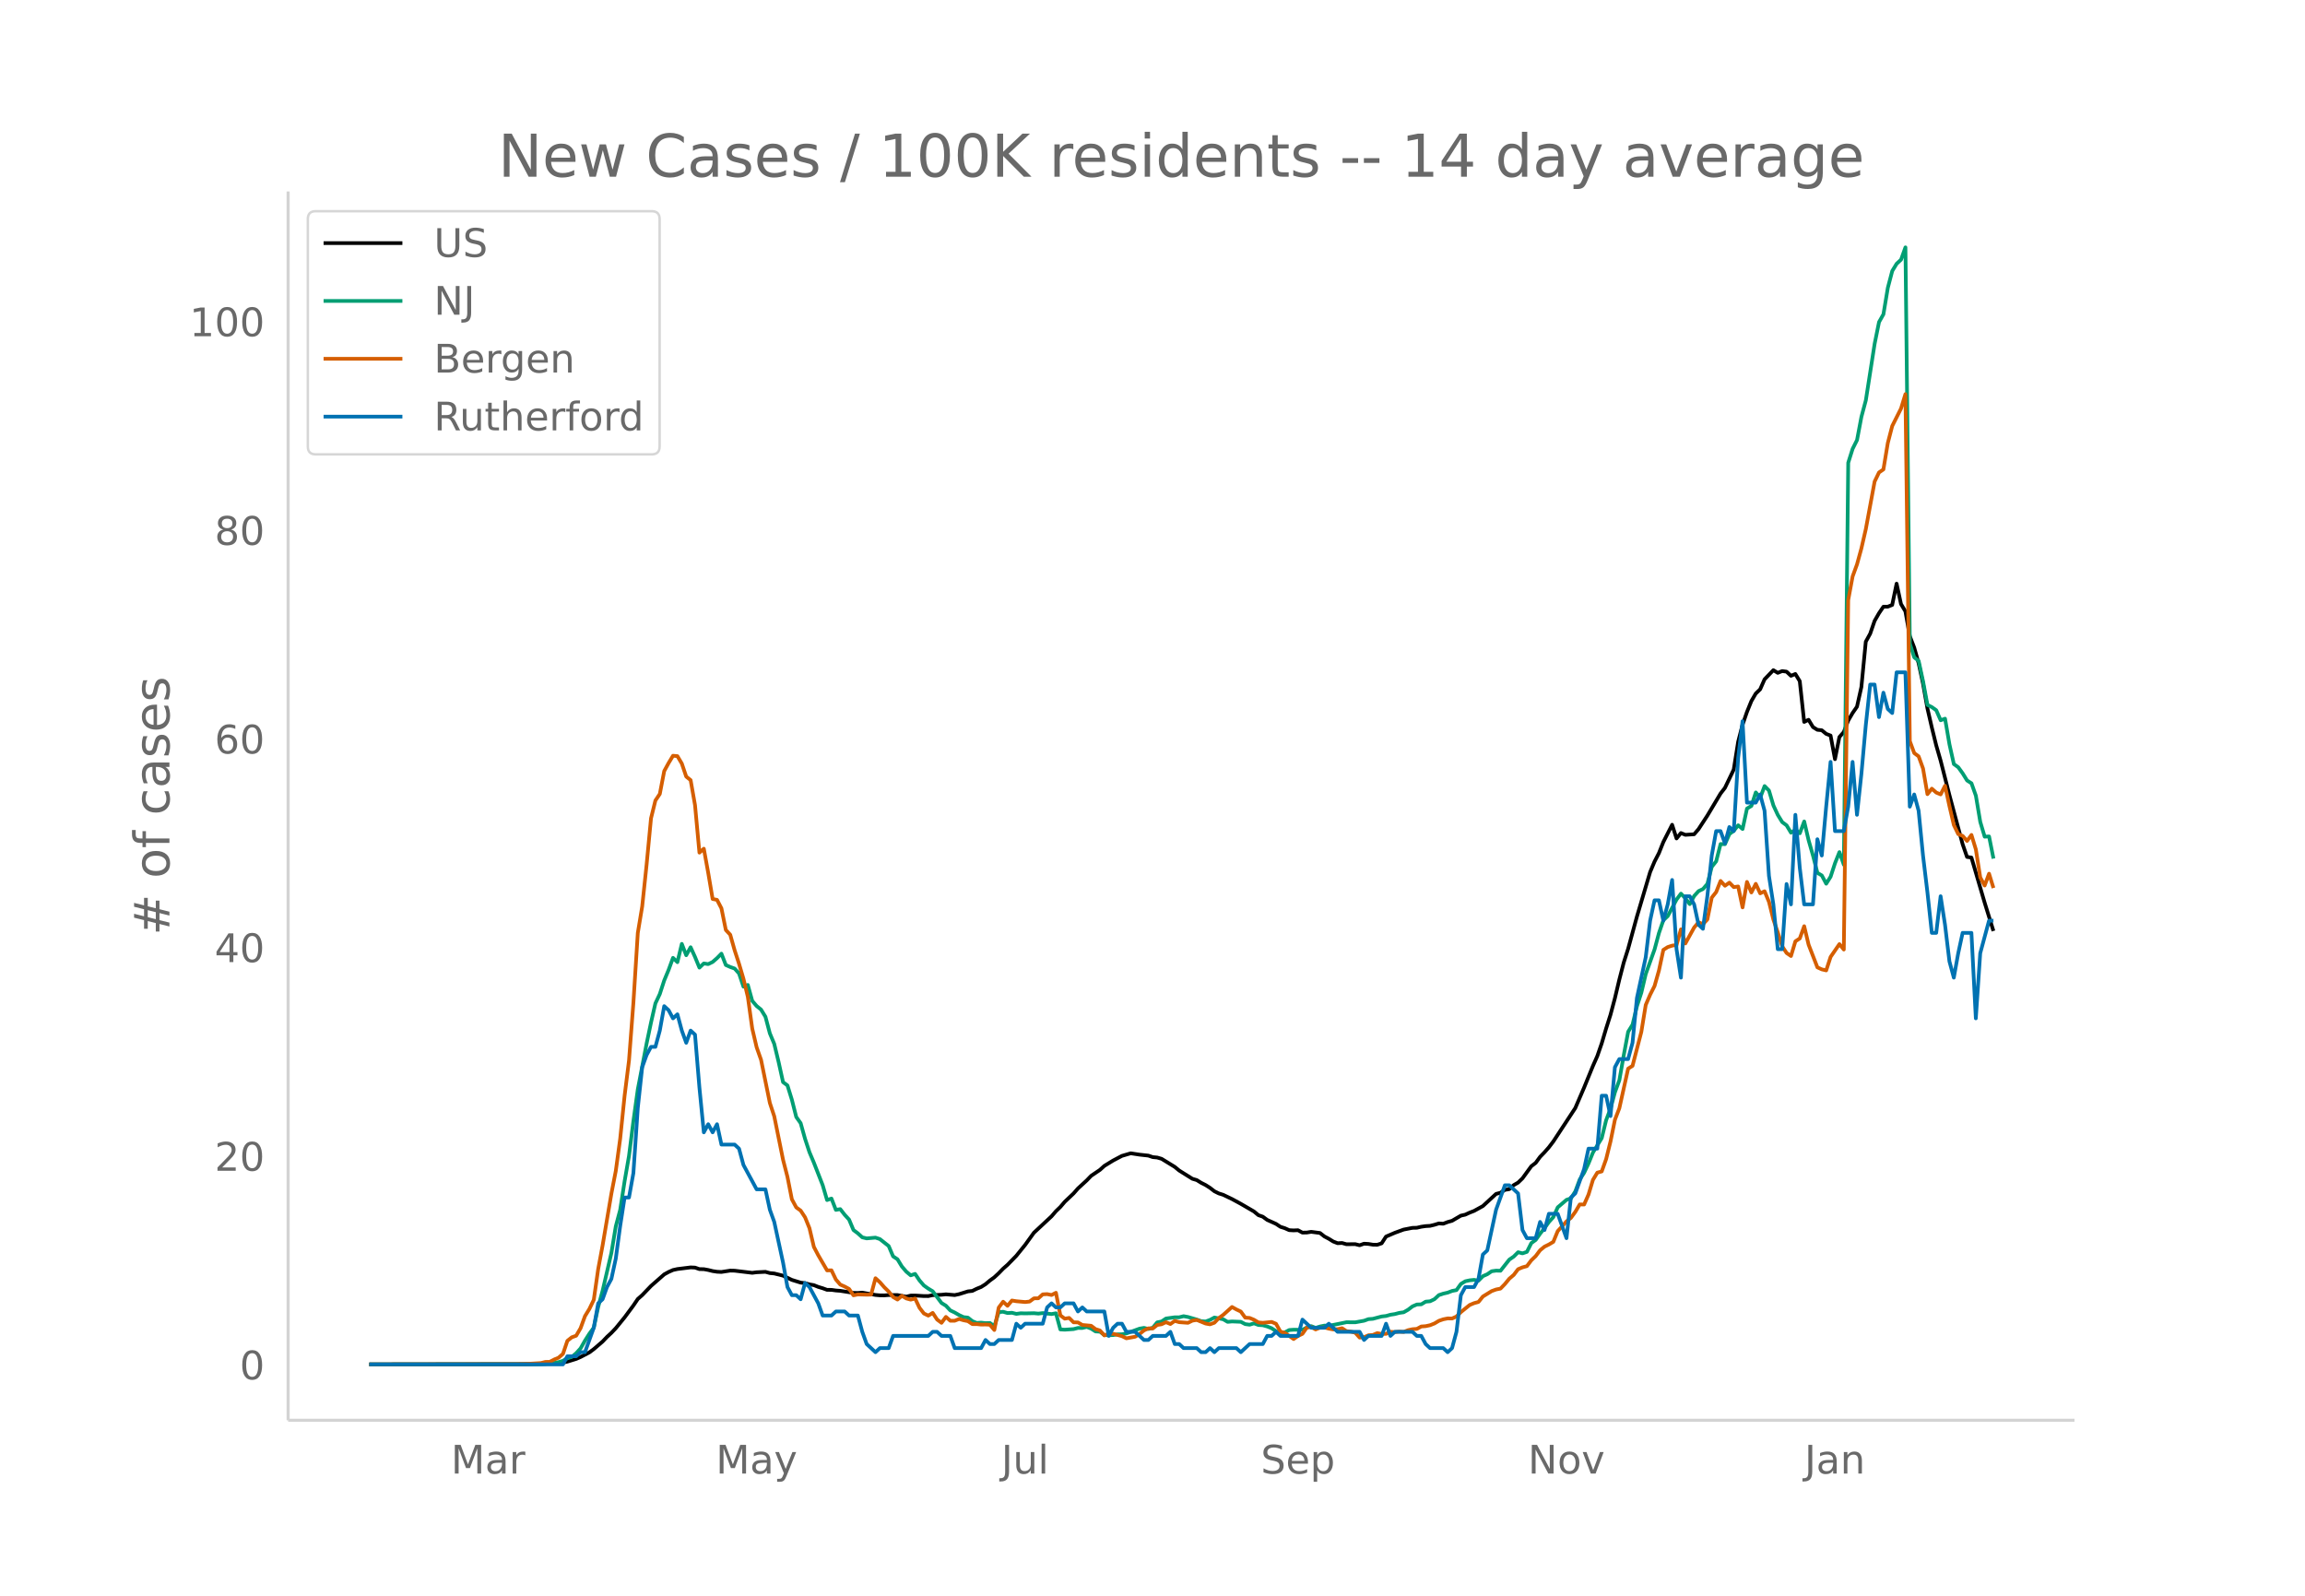 <svg height="864" viewBox="0 0 936 648" width="1248" xmlns="http://www.w3.org/2000/svg" xmlns:xlink="http://www.w3.org/1999/xlink"><defs><style>*{stroke-linecap:butt;stroke-linejoin:round}</style></defs><g id="figure_1"><path d="M0 648h936V0H0z" fill="#fff" id="patch_1"/><g id="axes_1"><path d="M117 576.72h725.4V77.76H117z" fill="none" id="patch_2"/><path clip-path="url(#pd95122e58a)" d="M149.973 554.039l64.337-.089 7.148-.17 5.362-.273 1.787-.222 1.787-.366 3.574-1.1 1.787-.778 3.575-1.88 1.787-1.326 3.574-3.076 1.787-1.88 1.787-1.643 1.788-1.895 3.574-4.388 3.574-4.828 1.787-2.635 1.787-1.574 3.575-3.723 5.361-4.705 1.787-.982 1.787-.795 1.788-.396 5.36-.662 1.788.074 1.787.618 1.787.026 1.787.325 1.788.444 1.787.276 1.787.085 3.574-.55 1.787.038 7.149.862 1.787-.227 3.574-.173 1.787.5 1.788.167 3.574.887 3.574 1.718 3.574 1.105 1.788.217 1.787.499 1.787.313 1.787.713 1.787.536 1.787.657 1.787.012 1.788.252 1.787.133 5.361.847 1.787.026 1.787-.136 5.362.945 1.787.156 1.787.024 1.787-.149 3.574.01 3.575.664 1.787-.452 1.787-.023 3.574.213 1.787.008 1.788-.379 3.574-.15 1.787-.179 3.574.303 1.787-.378 3.575-1.116 1.787-.196 1.787-.877 1.787-.715 1.787-1.13 1.787-1.5 1.788-1.302 1.787-1.657 1.787-1.847 1.787-1.564 3.574-3.665 3.575-4.41 3.574-4.96 7.148-6.66 1.788-2.072 1.787-1.725 1.787-2.093 3.574-3.385 1.787-2.034 3.574-3.28 1.788-1.856 3.574-2.417 1.787-1.614 3.574-2.19 3.575-1.881 3.574-1.047 3.574.55 3.574.39 1.788.605 1.787.17 1.787.518 5.361 3.283 1.787 1.476 5.362 3.356 1.787.528 1.787 1.107 1.787.9 1.787 1.138 1.788 1.387 1.787.886 1.787.561 3.574 1.717 3.574 1.938 5.362 3.118 1.787 1.489 1.787.624 1.787 1.307 3.575 1.605 1.787 1.19 1.787.566 1.787.802 1.787.096 1.787-.075 1.787.974 1.787-.034 1.788-.283 3.574.47 1.787 1.405 1.787.945 1.787 1.105 1.787.696 1.788-.093 1.787.508 3.574-.03 1.787.446 1.787-.629 1.787.1 1.788.297 1.787.04 1.787-.586 1.787-2.745 3.574-1.537 3.575-1.305 3.574-.696 1.787-.043 1.787-.413 1.787-.258 1.787-.102 1.788-.432 1.787-.55 1.787.119 1.787-.688 1.787-.505 3.574-2.088 1.788-.403 1.787-.826 1.787-.69 3.574-1.968 5.361-4.943 1.788-.459 1.787-1.182 1.787-.279 1.787-1.635 1.787-1.034 1.787-1.728 3.575-4.906 1.787-1.376 1.787-2.442 1.787-1.844 1.787-2.034 1.787-2.346 8.936-13.598 3.574-8.302 3.575-8.756 1.787-4.029 1.787-5.157 1.787-6.024 1.787-5.618 1.787-6.702 1.787-7.539 1.788-6.903 1.787-5.62 3.574-13.076 5.361-18.08 1.788-4.248 1.787-3.468 1.787-4.485 3.574-7.028 1.787 5.567 1.787-2.2 1.787.726 3.575-.227 1.787-2.078 3.574-5.475 5.362-8.978 1.787-2.309 3.574-7.444 1.787-11.261 1.787-6.92 1.787-5.18 1.788-4.417 1.787-3.07 1.787-1.726 1.787-4.042 3.574-3.734 1.787 1.09 1.788-.72 1.787.237 1.787 1.681 1.787-.744 1.787 2.922 1.787 16.55 1.787-.868 1.788 2.963 1.787 1.11 1.787.174 1.787 1.474 1.787.683 1.787 9.59 1.787-8.982 1.788-2.03 1.787-4.642 1.787-3.077 1.787-2.58 1.787-7.996 1.787-18.4 1.787-3.253 1.788-5.185 1.787-3.123 1.787-2.637 1.787-.024 1.787-.698 1.787-8.646 1.787 8.271 1.787 2.982 1.788 10.079 1.787 4.607 1.787 6.345 1.787 8.309 1.787 10.038 1.787 7.761 1.787 7.266 1.788 6.198 3.574 13.991 5.361 19.951 1.787 5.175 1.788.254 5.361 18.287 3.574 11.527h0" fill="none" stroke="#000" stroke-linecap="round" stroke-width="1.5" id="line2d_1"/><path clip-path="url(#pd95122e58a)" d="M149.973 554.04l67.911-.099 5.361-.235 3.575-.579 1.787-.538 1.787-1.046 1.787-.542 1.787-1.498 1.787-1.963 1.788-3.15 1.787-2.818 1.787-2.449 1.787-8.407 1.787-6.568 3.574-15.373 1.788-10.806 1.787-6.704 1.787-11.582 1.787-10.311 1.787-14.117 1.787-12.907 3.575-18.592 1.787-8.5 1.787-7.814 1.787-3.801 1.787-5.492 1.787-4.306 1.787-4.895 1.788 1.758 1.787-7.426 1.787 4.609 1.787-3.243 1.787 3.934 1.787 4.347 1.787-1.703 1.787.272 1.788-.868 1.787-1.557 1.787-1.82 1.787 4.613 1.787.804 1.787.627 1.787 1.99 1.788 5.354 1.787-.688 1.787 6.47 1.787 2.084 1.787 1.451 1.787 2.91 1.787 6.744 1.788 4.282 1.787 7.43 1.787 8.104 1.787 1.321 1.787 5.778 1.787 7.044 1.787 2.51 1.788 6.371 1.787 5.42 1.787 4.237 3.574 9.13 1.787 6.07 1.787-.613 1.788 4.599 1.787-.304 1.787 2.29 1.787 1.948 1.787 4.245 1.787 1.352 1.787 1.618 1.788.43 3.574-.307 1.787.586 3.574 2.82 1.787 4.197 1.787 1.182 1.788 2.94 1.787 2.081 1.787 1.502 1.787-.586 1.787 2.654 1.787 2.061 1.787 1.27 1.788 1.07 3.574 4.763 1.787 1.1 1.787 1.91 1.787.856 1.787 1.035 1.788.838 1.787.198 1.787 1.42 1.787.747 1.787-.126 1.787.204 1.787-.068 1.788 1.335 1.787-5.75 1.787-.136 1.787.518 1.787-.113 1.787.45 1.787-.245 1.788.054 3.574-.078 1.787.16 1.787-.208 3.574.395 1.788-.32 1.787 6.564 1.787.102 3.574-.245 1.787-.456 1.787.006 1.787-.439 1.788.705 1.787 1.145 1.787.095 1.787 1.363 1.787.099 1.787-.09 1.787-.282 1.788-.037 1.787-.34 5.361-1.953 1.787-.306 1.787.442 1.788-.5 1.787-2.18 1.787-.362 1.787-1.199 3.574-.5h1.787l1.788-.45 1.787.334 3.574 1.042 1.787.65 1.787.134 1.787-.644 1.788-.974 3.574.718 1.787 1.05 1.787-.164 3.574.14 1.788.933 1.787.239 1.787-.549 1.787.668 1.787.112 1.787.484 1.787.725 1.788 1.19 1.787.722 1.787-.242 1.787-.947 1.787-.126 3.574.04 1.787-.947 1.788-.541 1.787.695 1.787-.555 1.787-.365 1.787.085 3.574-.715 3.575-.736 3.574.03 3.574-.64 1.787-.65 1.788-.13 3.574-.947 1.787-.204 1.787-.508 1.787-.269 1.787-.477 1.788-.252 1.787-1.025 1.787-1.366 1.787-.767 1.787-.068 1.787-1.083 1.787-.153 1.788-.862 1.787-1.656 1.787-.59 1.787-.404 1.787-.692 1.787-.344 1.787-2.5 1.788-1.08 1.787-.389 1.787-.18 1.787.306 1.787-1.812 1.787-.787 1.787-1.216 1.787-.238 1.788.044 3.574-4.53 1.787-1.223 1.787-1.775 1.787.463 1.787-.613 1.788-3.56 1.787-1.288 1.787-2.544 1.787-2.245 1.787-2.49 1.787-1.973 1.787-3.972 3.575-3.055 1.787-.6 1.787-2.847 1.787-4.814 1.787-2.725 1.787-3.802 1.788-4.404 3.574-5.88 1.787-7.256 1.787-4.752 1.787-6.615 1.787-4.84 1.788-10.186 1.787-9.521 1.787-2.899 1.787-7.501 1.787-5.488 1.787-7.562 3.575-9.988 1.787-6.66 1.787-5.188 1.787-1.696 3.574-6.728 1.787-2.378 1.787 1.877 1.788 2.381 1.787-3.307 1.787-1.976 1.787-.848 1.787-2.082 1.787-6.939 1.787-2.231 1.788-7.024 1.787.061 1.787-4.091 1.787-1.376 1.787-2.204 1.787 1.516 1.787-8.305 1.788-1.073 1.787-5.478 1.787 2.18 1.787-4.762 1.787 1.833 1.787 6.019 1.787 3.86 1.788 2.912 1.787 1.335 1.787 2.974 1.787-1.179 1.787 1.418 1.787-4.804 1.787 7.634 1.788 6.248 1.787 6.997 1.787 1.052 1.787 3.349 1.787-2.865 1.787-5.467 1.787-4.497 1.788 5.127 1.787-163.242 1.787-5.658 1.787-3.553 1.787-9.453 1.787-6.68 3.575-22.953 1.787-8.833 1.787-3.165 1.787-10.764 1.787-6.8 1.787-2.943 1.787-1.662 1.787-4.994 1.788 160.919 1.787 5.576 1.787 1.407 1.787 8.281 1.787 9.61 1.787.896 1.787 1.274 1.788 4.067 1.787-.647 1.787 10.45 1.787 7.993 1.787 1.29 1.787 2.47 1.787 2.889 1.788 1.151 1.787 5.032 1.787 10.655 1.787 5.992 1.787-.095 1.787 8.986h0" fill="none" stroke="#009e73" stroke-linecap="round" stroke-width="1.5" id="line2d_2"/><path clip-path="url(#pd95122e58a)" d="M149.973 554.04l58.975-.097 5.362-.13 5.361-.325 1.787-.454 1.787-.033 1.788-.94 1.787-.747 1.787-1.558 1.787-5.29 1.787-1.429 1.787-.649 1.787-3.051 1.788-4.9 1.787-2.922 1.787-3.7 1.787-12.496 1.787-9.575 3.574-21.064 1.788-9.218 1.787-13.113 1.787-17.397 1.787-14.313 1.787-23.434 1.787-28.367 1.787-10.776 1.788-16.975 1.787-18.792 1.787-7.238 1.787-2.662 1.787-9.282 1.787-3.278 1.787-2.954 1.788.162 1.787 3.019 1.787 5.29 1.787 1.428 1.787 10.16 1.787 19.279 1.787-1.59 1.787 9.834 1.788 10.58 1.787.358 1.787 3.44 1.787 8.796 1.787 1.915 1.787 6.329 1.787 5.485 1.788 6.07 1.787 7.367 1.787 12.886 1.787 7.595 1.787 5.063 3.574 17.527 1.788 5.42 3.574 17.656 1.787 6.946 1.787 9.088 1.787 3.31 1.787 1.299 1.788 2.726 1.787 4.415 1.787 7.594 1.787 3.408 3.574 6.135 1.787-.033 1.788 3.733 1.787 2.077 1.787.779 1.787.974 1.787 2.596 1.787-.357 3.575.098 1.787-.033 1.787-6.653 1.787 1.622 1.787 2.045 1.787 1.753 1.787 2.207 1.787 1.038 1.788-1.525 1.787 1.071 1.787.487 1.787-.454 1.787 3.765 1.787 2.304 1.787.876 1.788-1.103 1.787 2.694 1.787 1.33 1.787-2.401 1.787 1.558h1.787l1.787-.714 1.788.519 1.787.357 1.787 1.2h1.787l1.787.195 1.787-.032 1.787.097 1.788 2.143 1.787-9.12 1.787-2.37 1.787 1.655 1.787-2.142 1.787.292 3.575.325 1.787-.195 1.787-1.298 1.787-.033 1.787-1.59 1.787-.098 1.787.357 1.788-.908 1.787 9.185 1.787 1.33 1.787-.291 1.787 1.785 1.787.032 1.787 1.039 3.575.324 1.787 1.364 1.787.551 1.787 2.013 1.787-.78 1.787.098 3.575.974 1.787.876 3.574-.65 1.787-1.103 1.787-1.46 1.787-.844 1.788.065 1.787-1.428 1.787-.292 1.787-.844 1.787.746 1.787-1.266 1.787.52 3.575.26 1.787-.877 1.787-.292 3.574 1.46 1.787.325 1.788-.649 1.787-1.883 1.787-1.298 3.574-3.213 1.787 1.006 1.787.844 1.788 2.467 1.787.13 1.787.746 1.787 1.071 1.787.162 3.574-.357 1.788.747 1.787 3.18 1.787.52 3.574 2.5 1.787-1.267 1.787-.844 1.787-2.564 1.788-.227 1.787 1.006 1.787-.746 1.787-.065 1.787.487 1.787.324 1.787-.13 1.788-.357 1.787 1.169 1.787.195 1.787.454 1.787 1.98 1.787-.162 1.787-.78 1.788-.13 1.787-.746 1.787.325 1.787-.033 1.787-.843 1.787.13 1.787-.195 1.788.13 1.787-.715 1.787-.389 1.787-.13 1.787-.974 1.787-.13 1.787-.389 1.788-.714 1.787-1.071 1.787-.617 1.787-.357 1.787.033 1.787-.812 1.787-1.785 3.575-2.888 1.787-.747 1.787-.487 1.787-2.207 3.574-2.207 1.787-.65 1.788-.356 1.787-1.85 1.787-2.175 1.787-1.525 1.787-2.337 1.787-.747 1.787-.486 1.788-2.37 1.787-1.72 1.787-2.37 1.787-1.46 1.787-.876 1.787-1.071 1.787-4.35 3.575-3.96 1.787-1.427 1.787-2.435 1.787-3.018 1.787.032 1.787-4.057 1.788-5.94 1.787-2.953 1.787-.487 1.787-4.998 1.787-7.206 1.787-8.795 1.787-4.642 3.575-16.098 1.787-1.136 3.574-13.795 1.787-10.938 1.787-4.154 1.788-3.538 1.787-6.296 1.787-8.374 1.787-1.136 1.787-.584 1.787-.26 1.787-6.362 1.787 5.745 3.575-6.491 1.787-2.11 1.787.747 1.787-1.883 1.787-8.893 1.787-2.24 1.788-4.511 1.787 1.947 1.787-1.266 1.787 1.818 1.787-.26 1.787 8.504 1.787-10.354 1.788 4.285 1.787-3.506 1.787 3.863 1.787-.844 1.787 4.317 1.787 7.173 1.787 5.193 1.788 5.68 1.787 2.694 1.787 1.233 1.787-5.972 1.787-1.169 1.787-4.966 1.787 7.498 3.575 9.218 1.787.811 1.787.422 1.787-5.485 3.574-5.193 1.788 2.207 1.787-141.902 1.787-9.607 1.787-4.9 1.787-6.525 1.787-7.79 3.575-19.311 1.787-3.7 1.787-1.233 1.787-10.744 1.787-6.88 3.574-7.109 1.787-5.842 1.788 140.928 1.787 4.836 1.787 1.33 1.787 4.934 1.787 10.419 1.787-2.24 1.787 1.59 1.788.747 1.787-3.505 1.787 8.276 1.787 7.66 1.787 3.7 1.787.714 1.787 2.045 1.788-2.434 1.787 5.874 1.787 11.393 1.787 3.278 1.787-4.804 1.787 5.81h0" fill="none" stroke="#d55e00" stroke-linecap="round" stroke-width="1.5" id="line2d_3"/><path clip-path="url(#pd95122e58a)" d="M149.973 554.04h78.634l1.787-3.306h3.574l1.787-1.653h1.788l3.574-9.919 1.787-9.918 1.787-1.653 1.787-4.96 1.787-3.306 1.788-8.265 1.787-13.225 1.787-11.571h1.787l1.787-9.919 1.787-26.45 1.787-16.53 1.788-4.96 1.787-3.305h1.787l1.787-6.613 1.787-9.918 1.787 1.653 1.787 3.306 1.788-1.653 1.787 6.612 1.787 4.96 1.787-4.96 1.787 1.653 1.787 21.49 1.787 18.184 1.787-3.306 1.788 3.306 1.787-3.306 1.787 8.266h5.361l1.787 1.653 1.788 6.612 5.361 9.918h3.574l1.787 8.266 1.788 4.96 3.574 16.53 1.787 9.918 1.787 3.307h1.787l1.787 1.653 1.788-6.613 1.787 1.653 3.574 6.613 1.787 4.959h3.574l1.788-1.653h3.574l1.787 1.653h3.574l1.787 6.612 1.788 4.96 3.574 3.306 1.787-1.653h3.574l1.787-4.96h14.297l1.788-1.653h1.787l1.787 1.653h3.574l1.787 4.96h10.723l1.787-3.306 1.787 1.653h1.788l1.787-1.653h5.361l1.787-6.613 1.787 1.653 1.788-1.653h7.148l1.787-6.612 1.787-1.653 1.788 1.653h1.787l1.787-1.653h3.574l1.787 3.306 1.787-1.653 1.787 1.653h7.15l1.786 9.918 1.787-3.306 1.787-1.653h1.788l1.787 3.306h3.574l3.574 3.307h1.787l1.788-1.654h5.361l1.787-1.653 1.787 4.96h1.787l1.788 1.653h5.361l1.787 1.653h1.787l1.787-1.653 1.788 1.653 1.787-1.653h7.148l1.787 1.653 3.575-3.306h5.361l1.787-3.307h1.787l1.788-1.653 1.787 1.653h7.148l1.787-6.612 3.575 3.306h5.361l1.787-1.653 3.574 3.306h8.936l1.787 3.307 1.787-1.654h5.362l1.787-4.959 1.787 4.96 1.787-1.654h7.149l1.787 1.653h1.787l1.787 3.307 1.787 1.653h5.362l1.787 1.653 1.787-1.653 1.787-6.613 1.787-14.877 1.788-3.307h3.574l1.787-3.306 1.787-9.918 1.787-1.653 3.574-16.531 3.575-9.919h1.787l3.574 3.307 1.787 14.877 1.787 3.306h3.575l1.787-6.612 1.787 3.306 1.787-6.612h3.574l3.575 9.918 1.787-16.53 1.787-1.653 3.574-9.919 1.787-8.265h3.575l1.787-21.49h1.787l1.787 8.265 1.787-19.837 1.787-3.306h3.575l1.787-6.612 1.787-18.184 3.574-16.531 1.787-14.878 1.788-8.265h1.787l1.787 8.265 1.787-6.612 1.787-9.919 1.787 28.103 1.787 11.571 1.787-33.061h1.788l1.787 3.306 1.787 8.265 1.787 1.653 1.787-13.224 1.787-16.531 1.787-9.919h1.788l1.787 4.96 1.787-6.613 1.787 1.653 1.787-29.755 1.787-14.878 1.787 33.062h3.575l1.787-3.306 1.787 6.612 1.787 26.45 1.787 11.57 1.787 18.185h1.788l1.787-26.45 1.787 8.266 1.787-36.368 1.787 21.49 1.787 14.878h3.575l1.787-26.45 1.787 6.613 1.787-19.837 1.787-18.184 1.787 28.102h3.575l1.787-9.918 1.787-18.184 1.787 21.49 1.787-16.53 1.787-19.838 1.787-16.53h1.788l1.787 13.224 1.787-9.918 1.787 6.612 1.787 1.653 1.787-16.53h3.574l1.788 54.55 1.787-4.958 1.787 6.612 1.787 18.184 1.787 14.878 1.787 16.53h1.787l1.788-14.877 1.787 11.571 1.787 14.878 1.787 6.612 1.787-9.918 1.787-8.266h3.575l1.787 34.715 1.787-26.45 3.574-13.224h1.787" fill="none" stroke="#0072b2" stroke-linecap="round" stroke-width="1.5" id="line2d_4"/><path d="M117 576.72V77.76" fill="none" stroke="#d3d3d3" stroke-linecap="square" stroke-width="1.25" id="patch_3"/><path d="M117 576.72h725.4" fill="none" stroke="#d3d3d3" stroke-linecap="square" stroke-width="1.25" id="patch_4"/><g id="matplotlib.axis_1"><g id="xtick_1"><g transform="matrix(.16 0 0 -.16 183.132 598.378)" fill="#696969" id="text_1"><defs><path d="M9.813 72.906h14.703l18.593-49.61 18.703 49.61h14.704V0H66.89v64.016l-18.797-50h-9.907l-18.796 50V0H9.813z" id="DejaVuSans-77"/><path d="M34.281 27.484q-10.89 0-15.093-2.484-4.204-2.484-4.204-8.5 0-4.781 3.157-7.594 3.156-2.797 8.562-2.797 7.485 0 12 5.297 4.516 5.297 4.516 14.078v2zm17.922 3.72V0H43.22v8.297Q40.14 3.328 35.547.953q-4.594-2.375-11.234-2.375-8.391 0-13.36 4.719Q6 8.016 6 15.922q0 9.219 6.172 13.906 6.187 4.688 18.437 4.688h12.61v.89q0 6.203-4.078 9.594-4.078 3.39-11.453 3.39-4.688 0-9.141-1.124-4.438-1.125-8.531-3.375v8.312q4.921 1.906 9.562 2.844 4.64.953 9.031.953 11.875 0 17.735-6.156 5.86-6.14 5.86-18.64z" id="DejaVuSans-97"/><path d="M41.11 46.297q-1.516.875-3.297 1.281Q36.03 48 33.89 48q-7.625 0-11.703-4.953-4.079-4.953-4.079-14.234V0H9.08v54.688h9.03v-8.5q2.844 4.984 7.375 7.39Q30.031 56 36.531 56q.922 0 2.047-.125 1.125-.11 2.484-.36z" id="DejaVuSans-114"/></defs><use xlink:href="#DejaVuSans-77"/><use x="86.279" xlink:href="#DejaVuSans-97"/><use x="147.559" xlink:href="#DejaVuSans-114"/></g></g><g id="xtick_2"><g transform="matrix(.16 0 0 -.16 290.701 598.378)" fill="#696969" id="text_2"><defs><path d="M32.172-5.078q-3.797-9.766-7.422-12.735-3.61-2.984-9.656-2.984H7.906v7.516h5.282q3.703 0 5.75 1.765Q21-9.766 23.483-3.219l1.61 4.094-22.11 53.813H12.5l17.094-42.766 17.093 42.766h9.516z" id="DejaVuSans-121"/></defs><use xlink:href="#DejaVuSans-77"/><use x="86.279" xlink:href="#DejaVuSans-97"/><use x="147.559" xlink:href="#DejaVuSans-121"/></g></g><g id="xtick_3"><g transform="matrix(.16 0 0 -.16 406.604 598.378)" fill="#696969" id="text_3"><defs><path d="M9.813 72.906h9.859V5.078q0-13.187-5-19.14-5-5.954-16.094-5.954h-3.75v8.297h3.078q6.531 0 9.219 3.672Q9.813-4.39 9.813 5.078z" id="DejaVuSans-74"/><path d="M8.5 21.578v33.11h8.984V21.922q0-7.766 3.016-11.656 3.031-3.875 9.094-3.875 7.265 0 11.484 4.64 4.234 4.64 4.234 12.656v31h8.985V0h-8.984v8.406Q42.047 3.422 37.718 1q-4.313-2.422-10.032-2.422-9.421 0-14.312 5.86Q8.5 10.296 8.5 21.578zM31.11 56z" id="DejaVuSans-117"/><path d="M9.422 75.984h8.984V0H9.422z" id="DejaVuSans-108"/></defs><use xlink:href="#DejaVuSans-74"/><use x="29.492" xlink:href="#DejaVuSans-117"/><use x="92.871" xlink:href="#DejaVuSans-108"/></g></g><g id="xtick_4"><g transform="matrix(.16 0 0 -.16 511.98 598.378)" fill="#696969" id="text_4"><defs><path d="M53.516 70.516V60.89q-5.61 2.687-10.594 4-4.984 1.328-9.625 1.328-8.047 0-12.422-3.125t-4.375-8.89q0-4.845 2.906-7.313 2.907-2.453 11.016-3.97l5.953-1.218q11.031-2.11 16.281-7.406 5.25-5.297 5.25-14.172 0-10.61-7.11-16.078-7.093-5.469-20.812-5.469-5.172 0-11.015 1.172Q13.14.922 6.89 3.219v10.156q6-3.36 11.765-5.078 5.766-1.703 11.328-1.703 8.438 0 13.032 3.312 4.593 3.328 4.593 9.485 0 5.359-3.297 8.39-3.296 3.032-10.812 4.547L27.484 33.5q-11.03 2.188-15.968 6.875-4.922 4.688-4.922 13.047 0 9.672 6.812 15.234 6.813 5.563 18.766 5.563 5.14 0 10.453-.938 5.328-.922 10.89-2.765z" id="DejaVuSans-83"/><path d="M56.203 29.594v-4.39H14.891q.593-9.282 5.593-14.142 5-4.859 13.938-4.859 5.172 0 10.031 1.266 4.86 1.265 9.656 3.812v-8.5Q49.266.734 44.187-.344 39.11-1.422 33.892-1.422q-13.094 0-20.735 7.61-7.64 7.625-7.64 20.625 0 13.421 7.25 21.296Q20.016 56 32.328 56q11.031 0 17.453-7.11 6.422-7.093 6.422-19.296zm-8.984 2.64q-.094 7.36-4.125 11.75-4.032 4.407-10.672 4.407-7.516 0-12.031-4.25-4.516-4.25-5.203-11.97z" id="DejaVuSans-101"/><path d="M18.11 8.203v-29H9.077v75.484h9.031v-8.296q2.844 4.875 7.157 7.234Q29.594 56 35.594 56q9.968 0 16.187-7.906 6.235-7.907 6.235-20.797T51.78 6.484q-6.218-7.906-16.187-7.906-6 0-10.328 2.375-4.313 2.375-7.157 7.25zm30.578 19.094q0 9.906-4.079 15.547-4.078 5.64-11.203 5.64-7.14 0-11.218-5.64-4.079-5.64-4.079-15.547 0-9.906 4.078-15.547 4.079-5.64 11.22-5.64 7.124 0 11.202 5.64t4.078 15.547z" id="DejaVuSans-112"/></defs><use xlink:href="#DejaVuSans-83"/><use x="63.477" xlink:href="#DejaVuSans-101"/><use x="125" xlink:href="#DejaVuSans-112"/></g></g><g id="xtick_5"><g transform="matrix(.16 0 0 -.16 620.46 598.378)" fill="#696969" id="text_5"><defs><path d="M9.813 72.906h13.28l32.329-60.984v60.984h9.562V0h-13.28L19.39 60.984V0H9.813z" id="DejaVuSans-78"/><path d="M30.61 48.39q-7.22 0-11.422-5.64-4.204-5.64-4.204-15.453 0-9.813 4.172-15.453 4.188-5.64 11.453-5.64 7.188 0 11.375 5.655 4.203 5.672 4.203 15.438 0 9.719-4.203 15.406-4.187 5.688-11.375 5.688zm0 7.61q11.718 0 18.406-7.625 6.703-7.61 6.703-21.078 0-13.422-6.703-21.078-6.688-7.64-18.407-7.64-11.765 0-18.437 7.64-6.656 7.656-6.656 21.078 0 13.469 6.656 21.078Q18.844 56 30.609 56z" id="DejaVuSans-111"/><path d="M2.984 54.688H12.5L29.594 8.797l17.093 45.89h9.516L35.687 0H23.485z" id="DejaVuSans-118"/></defs><use xlink:href="#DejaVuSans-78"/><use x="74.805" xlink:href="#DejaVuSans-111"/><use x="135.986" xlink:href="#DejaVuSans-118"/></g></g><g id="xtick_6"><g transform="matrix(.16 0 0 -.16 732.758 598.378)" fill="#696969" id="text_6"><defs><path d="M54.89 33.016V0h-8.984v32.719q0 7.765-3.031 11.61-3.031 3.858-9.078 3.858-7.281 0-11.484-4.64-4.204-4.625-4.204-12.64V0H9.08v54.688h9.03v-8.5q3.235 4.937 7.594 7.374Q30.078 56 35.797 56q9.422 0 14.25-5.828 4.844-5.828 4.844-17.156z" id="DejaVuSans-110"/></defs><use xlink:href="#DejaVuSans-74"/><use x="29.492" xlink:href="#DejaVuSans-97"/><use x="90.771" xlink:href="#DejaVuSans-110"/></g></g></g><g id="matplotlib.axis_2"><g id="ytick_1"><g transform="matrix(.16 0 0 -.16 97.32 560.119)" fill="#696969" id="text_7"><defs><path d="M31.781 66.406q-7.61 0-11.453-7.5Q16.5 51.422 16.5 36.375q0-14.984 3.828-22.484 3.844-7.5 11.453-7.5 7.672 0 11.5 7.5 3.844 7.5 3.844 22.484 0 15.047-3.844 22.531-3.828 7.5-11.5 7.5zm0 7.813q12.266 0 18.735-9.703 6.468-9.688 6.468-28.141 0-18.406-6.468-28.11-6.47-9.687-18.735-9.687-12.25 0-18.718 9.688-6.47 9.703-6.47 28.109 0 18.453 6.47 28.14Q19.53 74.22 31.78 74.22z" id="DejaVuSans-48"/></defs><use xlink:href="#DejaVuSans-48"/></g></g><g id="ytick_2"><g transform="matrix(.16 0 0 -.16 87.14 475.401)" fill="#696969" id="text_8"><defs><path d="M19.188 8.297h34.421V0H7.33v8.297q5.609 5.812 15.296 15.594 9.703 9.797 12.188 12.64 4.734 5.313 6.609 9 1.89 3.688 1.89 7.25 0 5.813-4.078 9.469-4.078 3.672-10.625 3.672-4.64 0-9.797-1.61-5.14-1.609-11-4.89v9.969Q13.767 71.78 18.938 73q5.188 1.219 9.485 1.219 11.328 0 18.062-5.672 6.735-5.656 6.735-15.125 0-4.5-1.688-8.531-1.672-4.016-6.125-9.485-1.218-1.422-7.765-8.187-6.532-6.766-18.453-18.922z" id="DejaVuSans-50"/></defs><use xlink:href="#DejaVuSans-50"/><use x="63.623" xlink:href="#DejaVuSans-48"/></g></g><g id="ytick_3"><g transform="matrix(.16 0 0 -.16 87.14 390.683)" fill="#696969" id="text_9"><defs><path d="M37.797 64.313L12.89 25.39h24.906zm-2.594 8.593H47.61V25.391h10.407v-8.203H47.609V0h-9.812v17.188H4.89v9.515z" id="DejaVuSans-52"/></defs><use xlink:href="#DejaVuSans-52"/><use x="63.623" xlink:href="#DejaVuSans-48"/></g></g><g id="ytick_4"><g transform="matrix(.16 0 0 -.16 87.14 305.965)" fill="#696969" id="text_10"><defs><path d="M33.016 40.375q-6.641 0-10.532-4.547-3.875-4.531-3.875-12.437 0-7.86 3.875-12.438 3.891-4.562 10.532-4.562 6.64 0 10.515 4.562 3.875 4.578 3.875 12.438 0 7.906-3.875 12.437-3.875 4.547-10.515 4.547zm19.578 30.922v-8.984q-3.719 1.75-7.5 2.671-3.782.938-7.5.938-9.766 0-14.922-6.594-5.14-6.594-5.875-19.922 2.875 4.25 7.219 6.516 4.359 2.266 9.578 2.266 10.984 0 17.36-6.672 6.374-6.657 6.374-18.125 0-11.235-6.64-18.032-6.641-6.78-17.672-6.78-12.657 0-19.344 9.687-6.688 9.703-6.688 28.109 0 17.281 8.204 27.563 8.203 10.28 22.015 10.28 3.719 0 7.5-.734t7.89-2.187z" id="DejaVuSans-54"/></defs><use xlink:href="#DejaVuSans-54"/><use x="63.623" xlink:href="#DejaVuSans-48"/></g></g><g id="ytick_5"><g transform="matrix(.16 0 0 -.16 87.14 221.248)" fill="#696969" id="text_11"><defs><path d="M31.781 34.625q-7.031 0-11.062-3.766-4.016-3.765-4.016-10.343 0-6.594 4.016-10.36Q24.75 6.391 31.78 6.391q7.032 0 11.078 3.78 4.063 3.798 4.063 10.345 0 6.578-4.031 10.343-4.016 3.766-11.11 3.766zm-9.86 4.188q-6.343 1.562-9.89 5.906Q8.5 49.079 8.5 55.329q0 8.733 6.219 13.812 6.234 5.078 17.062 5.078 10.89 0 17.094-5.078 6.203-5.079 6.203-13.813 0-6.25-3.547-10.61-3.531-4.343-9.828-5.906 7.125-1.656 11.094-6.5 3.984-4.828 3.984-11.796 0-10.61-6.468-16.282-6.47-5.656-18.532-5.656-12.047 0-18.531 5.656-6.469 5.672-6.469 16.282 0 6.968 4 11.797 4.016 4.843 11.14 6.5zM18.314 54.39q0-5.657 3.53-8.828 3.548-3.172 9.938-3.172 6.36 0 9.938 3.172 3.593 3.171 3.593 8.828 0 5.672-3.593 8.843-3.578 3.172-9.938 3.172-6.39 0-9.937-3.172-3.532-3.172-3.532-8.843z" id="DejaVuSans-56"/></defs><use xlink:href="#DejaVuSans-56"/><use x="63.623" xlink:href="#DejaVuSans-48"/></g></g><g id="ytick_6"><g transform="matrix(.16 0 0 -.16 76.96 136.53)" fill="#696969" id="text_12"><defs><path d="M12.406 8.297h16.11v55.625l-17.532-3.516v8.985l17.438 3.515h9.86V8.296H54.39V0H12.406z" id="DejaVuSans-49"/></defs><use xlink:href="#DejaVuSans-49"/><use x="63.623" xlink:href="#DejaVuSans-48"/><use x="127.246" xlink:href="#DejaVuSans-48"/></g></g><g transform="matrix(0 -.2 -.2 0 68.8 379.813)" fill="#696969" id="text_13"><defs><path d="M51.125 44H36.922l-4.11-16.313h14.313zm-7.328 27.781l-5.078-20.265h14.265L58.11 71.78h7.813L60.89 51.516h15.234V44h-17.14l-4-16.313h15.53V20.22H53.079L48 0h-7.813l5.032 20.219H30.906L25.875 0h-7.86l5.079 20.219H7.719v7.468h17.187L29 44H13.281v7.516h17.625l4.985 20.265z" id="DejaVuSans-35"/><path d="M37.11 75.984V68.5h-8.594q-4.828 0-6.72-1.953-1.874-1.953-1.874-7.031v-4.828h14.797v-6.985H19.922V0H10.89v47.703H2.297v6.984h8.594V58.5q0 9.125 4.25 13.297 4.25 4.187 13.468 4.187z" id="DejaVuSans-102"/><path d="M48.781 52.594v-8.407q-3.812 2.11-7.64 3.157-3.828 1.047-7.735 1.047-8.75 0-13.593-5.547-4.829-5.532-4.829-15.547 0-10.016 4.829-15.563 4.843-5.53 13.593-5.53 3.907 0 7.735 1.046 3.828 1.047 7.64 3.156V2.094Q45.016.344 40.984-.531q-4.015-.89-8.562-.89-12.36 0-19.64 7.765-7.266 7.765-7.266 20.953 0 13.375 7.343 21.031Q20.22 56 33.016 56q4.14 0 8.093-.86 3.953-.843 7.672-2.546z" id="DejaVuSans-99"/><path d="M44.281 53.078v-8.5q-3.797 1.953-7.906 2.922-4.094.984-8.5.984-6.688 0-10.031-2.047-3.344-2.046-3.344-6.156 0-3.125 2.39-4.906 2.391-1.781 9.626-3.39l3.078-.688q9.562-2.047 13.593-5.781 4.032-3.735 4.032-10.422 0-7.625-6.032-12.078-6.03-4.438-16.578-4.438-4.39 0-9.156.86Q10.688.296 5.422 2v9.281q4.984-2.594 9.812-3.89 4.829-1.282 9.579-1.282 6.343 0 9.75 2.172 3.421 2.172 3.421 6.125 0 3.656-2.468 5.61-2.453 1.953-10.813 3.765l-3.125.735q-8.344 1.75-12.062 5.39-3.704 3.64-3.704 9.985 0 7.718 5.47 11.906Q16.75 56 26.811 56q4.97 0 9.36-.734 4.406-.72 8.11-2.188z" id="DejaVuSans-115"/></defs><use xlink:href="#DejaVuSans-35"/><use x="83.789" xlink:href="#DejaVuSans-32"/><use x="115.576" xlink:href="#DejaVuSans-111"/><use x="176.758" xlink:href="#DejaVuSans-102"/><use x="211.963" xlink:href="#DejaVuSans-32"/><use x="243.75" xlink:href="#DejaVuSans-99"/><use x="298.73" xlink:href="#DejaVuSans-97"/><use x="360.01" xlink:href="#DejaVuSans-115"/><use x="412.109" xlink:href="#DejaVuSans-101"/><use x="473.633" xlink:href="#DejaVuSans-115"/></g></g><g transform="matrix(.24 0 0 -.24 202.252 71.76)" fill="#696969" id="text_14"><defs><path d="M4.203 54.688h8.985l11.234-42.672 11.172 42.672h10.593l11.235-42.672 11.187 42.672h8.985L63.28 0H52.688L40.922 44.828 29.109 0H18.5z" id="DejaVuSans-119"/><path d="M64.406 67.281v-10.39q-4.984 4.64-10.625 6.922-5.64 2.296-11.984 2.296-12.5 0-19.14-7.64-6.641-7.64-6.641-22.094 0-14.406 6.64-22.047 6.64-7.64 19.14-7.64 6.345 0 11.985 2.296 5.64 2.297 10.625 6.938V5.609Q59.234 2.094 53.437.33q-5.78-1.75-12.218-1.75-16.563 0-26.094 10.124-9.516 10.14-9.516 27.672 0 17.578 9.516 27.703 9.531 10.14 26.094 10.14 6.531 0 12.312-1.734 5.797-1.734 10.875-5.203z" id="DejaVuSans-67"/><path d="M25.39 72.906h8.297L8.297-9.28H0z" id="DejaVuSans-47"/><path d="M9.813 72.906h9.859V42.094L52.39 72.906h12.703L28.906 38.922 67.672 0H54.688L19.672 35.11V0h-9.86z" id="DejaVuSans-75"/><path d="M9.422 54.688h8.984V0H9.422zm0 21.296h8.984v-11.39H9.422z" id="DejaVuSans-105"/><path d="M45.406 46.39v29.594h8.985V0h-8.985v8.203Q42.578 3.328 38.25.953q-4.313-2.375-10.375-2.375-9.906 0-16.14 7.906-6.22 7.922-6.22 20.813 0 12.89 6.22 20.797Q17.968 56 27.874 56q6.063 0 10.375-2.375 4.328-2.36 7.156-7.234zm-30.61-19.093q0-9.906 4.079-15.547 4.078-5.64 11.203-5.64 7.125 0 11.219 5.64 4.11 5.64 4.11 15.547 0 9.906-4.11 15.547-4.094 5.64-11.219 5.64-7.125 0-11.203-5.64-4.078-5.64-4.078-15.547z" id="DejaVuSans-100"/><path d="M18.313 70.219V54.688h18.5v-6.985h-18.5V18.016q0-6.688 1.828-8.594 1.828-1.906 7.453-1.906h9.218V0h-9.218q-10.407 0-14.36 3.875-3.953 3.89-3.953 14.14v29.688H2.687v6.984h6.594V70.22z" id="DejaVuSans-116"/><path d="M4.89 31.39h26.313v-8H4.891z" id="DejaVuSans-45"/><path d="M45.406 27.984q0 9.766-4.031 15.125-4.016 5.375-11.297 5.375-7.219 0-11.25-5.375-4.031-5.359-4.031-15.125 0-9.718 4.031-15.093t11.25-5.375q7.281 0 11.297 5.375 4.031 5.375 4.031 15.093zm8.985-21.203q0-13.953-6.203-20.765Q42-20.797 29.203-20.797q-4.734 0-8.937.703-4.203.703-8.157 2.172v8.735q3.954-2.141 7.813-3.157 3.86-1.031 7.86-1.031 8.843 0 13.234 4.61 4.39 4.609 4.39 13.937v4.453q-2.781-4.844-7.125-7.234Q33.938 0 27.875 0 17.828 0 11.672 7.656q-6.156 7.672-6.156 20.328 0 12.688 6.156 20.344Q17.828 56 27.875 56q6.063 0 10.406-2.39 4.344-2.391 7.125-7.22v8.297h8.985z" id="DejaVuSans-103"/></defs><use xlink:href="#DejaVuSans-78"/><use x="74.805" xlink:href="#DejaVuSans-101"/><use x="136.328" xlink:href="#DejaVuSans-119"/><use x="218.115" xlink:href="#DejaVuSans-32"/><use x="249.902" xlink:href="#DejaVuSans-67"/><use x="319.727" xlink:href="#DejaVuSans-97"/><use x="381.006" xlink:href="#DejaVuSans-115"/><use x="433.105" xlink:href="#DejaVuSans-101"/><use x="494.629" xlink:href="#DejaVuSans-115"/><use x="546.729" xlink:href="#DejaVuSans-32"/><use x="578.516" xlink:href="#DejaVuSans-47"/><use x="612.207" xlink:href="#DejaVuSans-32"/><use x="643.994" xlink:href="#DejaVuSans-49"/><use x="707.617" xlink:href="#DejaVuSans-48"/><use x="771.24" xlink:href="#DejaVuSans-48"/><use x="834.863" xlink:href="#DejaVuSans-75"/><use x="900.439" xlink:href="#DejaVuSans-32"/><use x="932.227" xlink:href="#DejaVuSans-114"/><use x="971.09" xlink:href="#DejaVuSans-101"/><use x="1032.613" xlink:href="#DejaVuSans-115"/><use x="1084.713" xlink:href="#DejaVuSans-105"/><use x="1112.496" xlink:href="#DejaVuSans-100"/><use x="1175.973" xlink:href="#DejaVuSans-101"/><use x="1237.496" xlink:href="#DejaVuSans-110"/><use x="1300.875" xlink:href="#DejaVuSans-116"/><use x="1340.084" xlink:href="#DejaVuSans-115"/><use x="1392.184" xlink:href="#DejaVuSans-32"/><use x="1423.971" xlink:href="#DejaVuSans-45"/><use x="1460.055" xlink:href="#DejaVuSans-45"/><use x="1496.139" xlink:href="#DejaVuSans-32"/><use x="1527.926" xlink:href="#DejaVuSans-49"/><use x="1591.549" xlink:href="#DejaVuSans-52"/><use x="1655.172" xlink:href="#DejaVuSans-32"/><use x="1686.959" xlink:href="#DejaVuSans-100"/><use x="1750.436" xlink:href="#DejaVuSans-97"/><use x="1811.715" xlink:href="#DejaVuSans-121"/><use x="1870.895" xlink:href="#DejaVuSans-32"/><use x="1902.682" xlink:href="#DejaVuSans-97"/><use x="1963.961" xlink:href="#DejaVuSans-118"/><use x="2023.141" xlink:href="#DejaVuSans-101"/><use x="2084.664" xlink:href="#DejaVuSans-114"/><use x="2125.777" xlink:href="#DejaVuSans-97"/><use x="2187.057" xlink:href="#DejaVuSans-103"/><use x="2250.533" xlink:href="#DejaVuSans-101"/></g><g id="legend_1"><path d="M128.2 184.5h136.45q3.2 0 3.2-3.2V88.96q0-3.2-3.2-3.2H128.2q-3.2 0-3.2 3.2v92.34q0 3.2 3.2 3.2z" fill="none" opacity=".8" stroke="#ccc" id="patch_5"/><path d="M131.4 98.718h32" fill="none" stroke="#000" stroke-linecap="round" stroke-width="1.5" id="line2d_5"/><g transform="matrix(.16 0 0 -.16 176.2 104.317)" fill="#696969" id="text_15"><defs><path d="M8.688 72.906h9.921V28.61q0-11.718 4.235-16.875 4.25-5.14 13.781-5.14 9.469 0 13.719 5.14 4.25 5.157 4.25 16.875v44.297H64.5V27.391q0-14.25-7.063-21.532-7.046-7.28-20.812-7.28-13.828 0-20.89 7.28-7.047 7.282-7.047 21.532z" id="DejaVuSans-85"/></defs><use xlink:href="#DejaVuSans-85"/><use x="73.193" xlink:href="#DejaVuSans-83"/></g><path d="M131.4 122.203h32" fill="none" stroke="#009e73" stroke-linecap="round" stroke-width="1.5" id="line2d_7"/><g transform="matrix(.16 0 0 -.16 176.2 127.802)" fill="#696969" id="text_16"><use xlink:href="#DejaVuSans-78"/><use x="74.805" xlink:href="#DejaVuSans-74"/></g><path d="M131.4 145.688h32" fill="none" stroke="#d55e00" stroke-linecap="round" stroke-width="1.5" id="line2d_9"/><g transform="matrix(.16 0 0 -.16 176.2 151.287)" fill="#696969" id="text_17"><defs><path d="M19.672 34.813V8.108H35.5q7.953 0 11.781 3.297 3.844 3.297 3.844 10.078 0 6.844-3.844 10.078-3.828 3.25-11.781 3.25zm0 29.984V42.828h14.61q7.218 0 10.75 2.703 3.546 2.719 3.546 8.282 0 5.515-3.547 8.25-3.531 2.734-10.75 2.734zm-9.86 8.11h25.204q11.28 0 17.375-4.688Q58.5 63.53 58.5 54.89q0-6.703-3.125-10.657-3.125-3.953-9.188-4.922 7.282-1.562 11.313-6.53 4.031-4.954 4.031-12.376 0-9.765-6.64-15.093Q48.25 0 35.984 0H9.812z" id="DejaVuSans-66"/></defs><use xlink:href="#DejaVuSans-66"/><use x="68.604" xlink:href="#DejaVuSans-101"/><use x="130.127" xlink:href="#DejaVuSans-114"/><use x="169.49" xlink:href="#DejaVuSans-103"/><use x="232.967" xlink:href="#DejaVuSans-101"/><use x="294.49" xlink:href="#DejaVuSans-110"/></g><path d="M131.4 169.173h32" fill="none" stroke="#0072b2" stroke-linecap="round" stroke-width="1.5" id="line2d_11"/><g transform="matrix(.16 0 0 -.16 176.2 174.773)" fill="#696969" id="text_18"><defs><path d="M44.39 34.188q3.172-1.079 6.172-4.594 3-3.516 6.032-9.672L66.609 0H56l-9.313 18.703q-3.624 7.328-7.015 9.719-3.39 2.39-9.25 2.39h-10.75V0h-9.86v72.906h22.266q12.5 0 18.656-5.234 6.157-5.219 6.157-15.766 0-6.89-3.203-11.437-3.204-4.532-9.297-6.282zM19.673 64.797V38.922h12.406q7.125 0 10.766 3.297 3.64 3.297 3.64 9.687 0 6.39-3.64 9.64-3.64 3.25-10.766 3.25z" id="DejaVuSans-82"/><path d="M54.89 33.016V0h-8.984v32.719q0 7.765-3.031 11.61-3.031 3.858-9.078 3.858-7.281 0-11.484-4.64-4.204-4.625-4.204-12.64V0H9.08v75.984h9.03V46.188q3.235 4.937 7.594 7.374Q30.078 56 35.797 56q9.422 0 14.25-5.828 4.844-5.828 4.844-17.156z" id="DejaVuSans-104"/></defs><use xlink:href="#DejaVuSans-82"/><use x="64.982" xlink:href="#DejaVuSans-117"/><use x="128.361" xlink:href="#DejaVuSans-116"/><use x="167.57" xlink:href="#DejaVuSans-104"/><use x="230.949" xlink:href="#DejaVuSans-101"/><use x="292.473" xlink:href="#DejaVuSans-114"/><use x="333.586" xlink:href="#DejaVuSans-102"/><use x="368.791" xlink:href="#DejaVuSans-111"/><use x="429.973" xlink:href="#DejaVuSans-114"/><use x="469.336" xlink:href="#DejaVuSans-100"/></g></g></g></g><defs><clipPath id="pd95122e58a"><path d="M117 77.76h725.4v498.96H117z"/></clipPath></defs></svg>